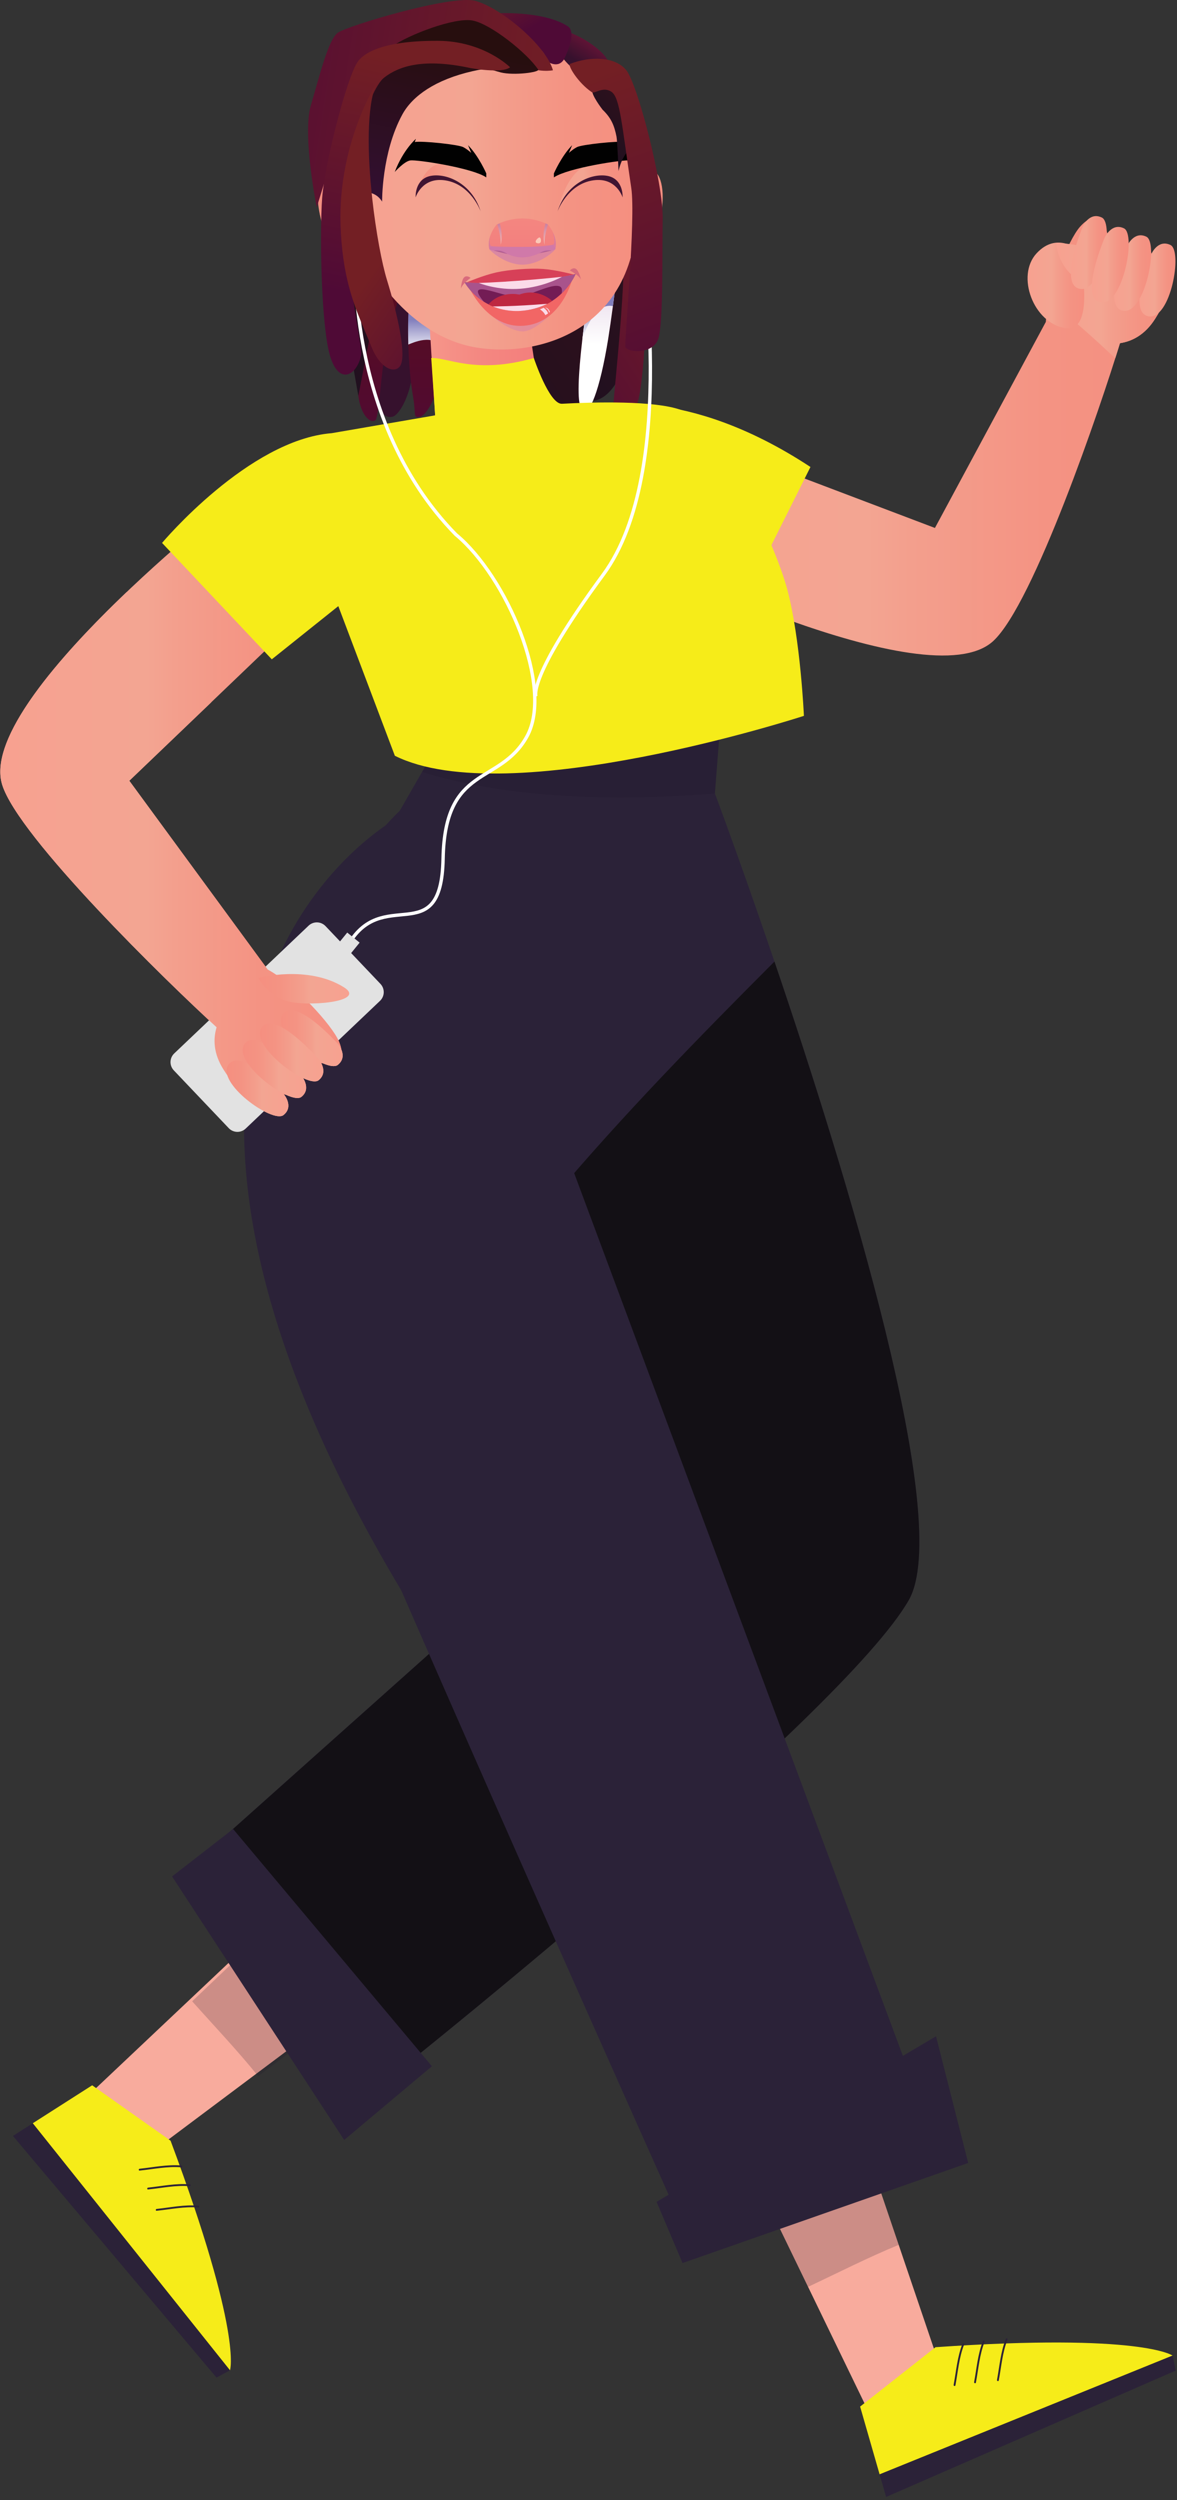 <svg width="350" height="743" viewBox="0 0 350 743" fill="none" xmlns="http://www.w3.org/2000/svg">
<rect x="0" y="0" width="350" height="743" fill="#333333" stroke="none"/>
<path d="M129.557 79.664C129.574 81.924 128.066 116.078 131.339 121.726C131.339 121.726 171.595 126.413 172.829 121.312C173.194 119.805 179.409 78.098 179.409 78.098L129.557 79.672V79.664Z" fill="url(#paint0_linear_1_2)"/>
<path d="M180.834 63.15C180.627 73.941 175.829 107.954 176.55 119.092C176.55 119.092 183.113 118.86 186.303 105.916C189.493 92.972 191.068 75.067 187.77 68.765C184.464 62.471 179.417 59.953 179.417 59.953L180.842 63.142L180.834 63.15Z" fill="url(#paint1_linear_1_2)"/>
<path d="M188.872 55.821C194.499 67.838 191.88 115.159 189.361 120.244C186.842 125.328 182.69 124.351 182.251 123.2C181.903 122.297 185.516 92.02 185.541 75.573C185.541 71.175 185.301 67.771 184.646 66.173L188.864 55.821H188.872Z" fill="url(#paint2_linear_1_2)"/>
<path d="M177.263 72.31C173.666 94.62 170.542 117.701 172.821 121.312C175.1 124.914 178.415 115.689 180.842 100.724C182.259 91.954 184.795 71.183 184.795 71.183L177.263 72.31V72.31Z" fill="url(#paint3_linear_1_2)"/>
<path d="M115.918 72.508C112.322 85.61 110.018 106.057 112.065 117.643C112.951 122.678 114.476 124.401 116.755 123.838C119.034 123.275 123.682 115.184 122.87 103.829C122.058 92.467 126.906 69.891 126.906 69.891L115.918 72.508Z" fill="url(#paint4_linear_1_2)"/>
<path d="M131.074 103.829C131.886 115.192 127.237 123.275 124.958 123.838C122.68 124.401 123.749 123.117 122.862 118.082C122.108 113.825 121.594 108.31 121.42 102.388C121.122 92.194 121.843 80.79 124.121 72.5L135.109 69.883C135.109 69.883 130.262 92.459 131.074 103.821V103.829Z" fill="url(#paint5_linear_1_2)"/>
<path style="mix-blend-mode:multiply" d="M131.074 103.829C129.508 98.604 122.182 102.123 121.42 102.397C121.122 92.202 121.843 80.798 124.121 72.508L135.109 69.891C135.109 69.891 130.262 92.467 131.074 103.829V103.829Z" fill="url(#paint6_linear_1_2)"/>
<path d="M118.578 55.738C108.244 76.401 105.833 111.821 106.562 117.651C107.292 123.482 110.175 125.958 111.609 124.914C113.034 123.871 113.283 103.995 116.879 94.189C119.332 87.49 121.229 72.467 122.191 63.622C122.63 59.523 122.87 56.748 122.87 56.748L118.586 55.738H118.578Z" fill="url(#paint7_linear_1_2)"/>
<path d="M115.918 68.881C112.321 88.061 106.562 117.643 106.562 117.643C106.562 117.643 98.864 76.732 101.59 67.548C104.308 58.363 113.457 48.566 113.457 48.566L115.918 68.873V68.881Z" fill="url(#paint8_linear_1_2)"/>
<path style="mix-blend-mode:multiply" d="M184.795 71.175C184.795 71.175 183.511 81.726 182.259 90.968C181.754 94.686 181.257 98.198 180.851 100.715C178.431 115.68 175.116 124.906 172.829 121.304C171.57 119.308 171.959 111.366 173.169 100.889C174.147 92.417 175.655 82.281 177.271 72.301L184.795 71.175V71.175Z" fill="url(#paint9_linear_1_2)"/>
<path style="mix-blend-mode:multiply" d="M184.795 71.175C184.795 71.175 183.511 81.726 182.259 90.968C176.219 89.734 173.169 100.889 173.169 100.889C174.147 92.417 175.655 82.281 177.271 72.301L184.795 71.175Z" fill="url(#paint10_linear_1_2)"/>
<path d="M196.694 62.943C196.553 63.821 196.396 64.616 196.23 65.32V65.353C195.012 70.405 193.173 71.597 192.435 73.875C191.797 75.846 189.286 79.796 186.8 75.689L186.792 75.68C186.792 75.68 187.969 58.951 188.922 55.912C188.922 55.912 190.297 51.349 192.758 50.661C195.932 49.775 197.929 55.175 196.694 62.951V62.943Z" fill="url(#paint11_linear_1_2)"/>
<path style="mix-blend-mode:multiply" opacity="0.6" d="M187.654 65.295C187.654 65.295 192.617 55.962 194.987 55.349C197.357 54.736 196.172 62.653 195.7 65.295C195.219 67.937 194.507 69.494 194.507 69.494C194.507 69.494 195.103 66.38 195.219 63.862C195.385 60.243 194.498 57.13 193.504 57.428C192.509 57.726 191.167 62.272 191.084 62.794C191.001 63.316 191.747 64.235 191.697 67.051C191.656 69.867 190.62 72.914 190.057 72.881C189.493 72.848 189.734 70.571 189.734 67.937C189.734 65.303 188.151 65.817 187.446 67.523L187.654 65.295V65.295Z" fill="url(#paint12_linear_1_2)"/>
<path style="mix-blend-mode:multiply" opacity="0.6" d="M187.446 67.523C187.446 67.523 188.723 65.022 189.485 66.156C190.247 67.291 189.7 70.438 190.289 70.819C190.877 71.2 191.664 68.649 191.507 66.322C191.358 63.995 190.637 61.908 189.626 62.297L187.645 65.295L187.438 67.523H187.446Z" fill="url(#paint13_linear_1_2)"/>
<path style="mix-blend-mode:multiply" d="M196.214 65.353C195.004 70.405 193.172 71.597 192.435 73.875C191.797 75.846 189.286 79.796 186.8 75.689C186.949 75.846 188.383 77.362 189.841 76.674C191.383 75.945 191.871 74.09 192.518 72.649C193.164 71.208 194.83 70.223 196.214 65.361V65.353Z" fill="url(#paint14_linear_1_2)"/>
<path d="M155.751 86.736L160.872 120.393L186.975 121.105L165.62 153.569L108.104 129.436L129.392 123.44L126.608 77.759L155.751 86.736Z" fill="url(#paint15_linear_1_2)"/>
<path d="M144.108 5.494C144.108 5.494 182.201 6.868 188.598 51.357C194.996 95.846 162.463 106.852 141.374 103.233C120.285 99.614 106.33 76.798 103.496 63.548C100.662 50.297 109.545 5.941 144.1 5.494H144.108Z" fill="url(#paint16_linear_1_2)"/>
<path d="M95.077 63.639C95.309 64.765 95.574 65.784 95.856 66.695L95.873 66.736C97.886 73.221 100.936 74.753 102.17 77.676C103.231 80.202 107.416 85.287 111.551 80.003C111.559 80.003 111.567 79.987 111.567 79.987C111.567 79.987 109.603 58.496 108.021 54.595C108.021 54.595 105.734 48.74 101.632 47.854C96.353 46.711 93.022 53.651 95.085 63.639H95.077Z" fill="url(#paint17_linear_1_2)"/>
<path style="mix-blend-mode:multiply" opacity="0.6" d="M110.134 66.67C110.134 66.67 101.872 54.678 97.919 53.9C93.967 53.113 95.947 63.282 96.743 66.67C97.538 70.057 98.723 72.061 98.723 72.061C98.723 72.061 97.729 68.061 97.53 64.823C97.248 60.169 98.731 56.177 100.389 56.558C102.046 56.939 104.275 62.786 104.424 63.448C104.565 64.111 103.33 65.303 103.397 68.914C103.471 72.525 105.195 76.45 106.131 76.401C107.068 76.351 106.67 73.427 106.67 70.057C106.67 66.686 109.305 67.341 110.473 69.527L110.134 66.67V66.67Z" fill="url(#paint18_linear_1_2)"/>
<path style="mix-blend-mode:multiply" opacity="0.6" d="M110.473 69.527C110.473 69.527 108.352 66.314 107.076 67.771C105.8 69.229 106.72 73.278 105.742 73.759C104.764 74.248 103.455 70.976 103.712 67.987C103.968 64.997 105.153 62.314 106.844 62.819L110.134 66.67L110.473 69.527V69.527Z" fill="url(#paint19_linear_1_2)"/>
<path style="mix-blend-mode:multiply" d="M95.873 66.744C97.886 73.229 100.936 74.761 102.17 77.684C103.231 80.21 107.416 85.295 111.551 80.011C111.302 80.219 108.907 82.156 106.488 81.279C103.927 80.343 103.115 77.958 102.03 76.103C100.952 74.248 98.176 72.98 95.881 66.744H95.873Z" fill="url(#paint20_linear_1_2)"/>
<path d="M165.96 62.347C165.96 62.347 168.437 50.305 175.63 48.748C182.823 47.191 184.911 57.949 184.911 57.949C184.911 57.949 182.815 52.359 175.953 53.204C169.092 54.049 165.96 62.339 165.96 62.339V62.347Z" fill="url(#paint21_linear_1_2)"/>
<path d="M165.794 62.836C165.794 62.836 168.719 54.703 176.426 53.593C183.303 52.599 185.143 58.662 185.143 58.662C185.143 58.662 185.499 53.221 180.668 52.276C176.069 51.382 168.462 54.363 165.794 62.827V62.836Z" fill="#401432"/>
<path d="M142.766 62.347C142.766 62.347 140.288 50.305 133.096 48.748C125.903 47.191 123.815 57.949 123.815 57.949C123.815 57.949 125.911 52.359 132.772 53.204C139.634 54.049 142.766 62.339 142.766 62.339V62.347Z" fill="url(#paint22_linear_1_2)"/>
<path d="M142.94 62.836C142.94 62.836 140.015 54.703 132.308 53.593C125.431 52.599 123.591 58.661 123.591 58.661C123.591 58.661 123.235 53.221 128.066 52.276C132.665 51.382 140.272 54.363 142.94 62.827V62.836Z" fill="#401432"/>
<path d="M165.148 73.966C165.148 73.966 164.965 74.513 162.885 74.587C160.797 74.67 158.858 76.484 155.32 76.484C151.782 76.484 150.017 74.67 147.928 74.587C145.84 74.513 145.492 73.966 145.492 73.966C145.186 72.608 145.376 71.283 145.766 70.148C145.766 70.148 145.774 70.115 145.774 70.107C146.462 68.119 147.696 66.72 147.696 66.72C152.66 64.326 157.98 64.326 162.943 66.72C162.943 66.72 163.739 67.614 164.402 68.997V69.014C165.048 70.347 165.57 72.119 165.139 73.974L165.148 73.966Z" fill="url(#paint23_linear_1_2)"/>
<path d="M160.416 75.258C160.416 75.258 162.015 73.883 164.004 74.479L160.416 75.258Z" fill="#812852"/>
<path d="M146.859 74.488C146.859 74.488 148.881 73.883 150.903 75.498L146.859 74.488Z" fill="#812852"/>
<g style="mix-blend-mode:multiply" opacity="0.6">
<path d="M165.148 73.966C165.148 73.966 164.965 74.513 162.885 74.587C160.797 74.67 158.858 76.484 155.32 76.484C151.782 76.484 150.016 74.67 147.928 74.587C145.84 74.513 145.492 73.966 145.492 73.966C145.185 72.608 145.376 71.283 145.766 70.148C145.691 70.479 145.252 72.632 146.08 73.154C146.984 73.717 152.105 73.386 155.32 73.386C158.535 73.386 164.004 73.394 164.626 72.541C165.214 71.722 164.476 69.237 164.41 69.013C165.056 70.347 165.579 72.119 165.148 73.974V73.966Z" fill="#C978B1"/>
</g>
<path style="mix-blend-mode:multiply" opacity="0.6" d="M162.943 66.72C162.943 66.72 161.8 70.264 161.933 72.749C161.933 72.749 161.079 70.322 162.214 66.388L162.943 66.72Z" fill="url(#paint24_linear_1_2)"/>
<path style="mix-blend-mode:multiply" opacity="0.6" d="M147.879 66.72C147.879 66.72 149.022 70.264 148.889 72.749C148.889 72.749 149.743 70.322 148.608 66.388L147.879 66.72Z" fill="url(#paint25_linear_1_2)"/>
<g style="mix-blend-mode:multiply" opacity="0.6">
<path d="M146.08 73.146C146.08 73.146 145.592 73.684 145.492 73.966C145.393 74.239 150.066 78.653 155.32 78.653C160.574 78.653 165.048 74.504 165.148 73.966C165.247 73.428 164.385 72.749 164.385 72.749C164.385 72.749 160.284 73.386 155.32 73.386C150.356 73.386 146.08 73.154 146.08 73.154V73.146Z" fill="#C978B1"/>
</g>
<path d="M159.513 72.177C158.767 71.755 160.085 70.521 160.433 70.57C160.789 70.62 160.98 71.415 160.789 71.929C160.598 72.442 159.828 72.351 159.513 72.177V72.177Z" fill="#FBC9B8"/>
<g style="mix-blend-mode:multiply">
<path d="M164.709 51.548C164.709 51.548 166.896 46.471 170.136 43.142L169.175 45.452C169.175 45.452 170.12 44.508 171.553 43.73C172.987 42.951 183.809 41.817 185.98 42.206L185.632 41.254C185.632 41.254 189.411 44.467 191.93 51.109C191.93 51.109 189.145 47.978 187.322 47.68C185.499 47.374 168.86 49.875 164.709 52.724V51.539V51.548Z" fill="#010101"/>
<path d="M144.605 51.548C144.605 51.548 142.418 46.471 139.178 43.142L140.139 45.452C140.139 45.452 139.194 44.508 137.761 43.73C136.327 42.951 125.505 41.817 123.334 42.206L123.682 41.254C123.682 41.254 119.903 44.467 117.384 51.109C117.384 51.109 120.169 47.978 121.992 47.68C123.815 47.374 140.454 49.875 144.605 52.724V51.539V51.548Z" fill="#010101"/>
</g>
<path d="M106.073 74.38C106.824 74.38 107.432 73.301 107.432 71.97C107.432 70.639 106.824 69.56 106.073 69.56C105.323 69.56 104.714 70.639 104.714 71.97C104.714 73.301 105.323 74.38 106.073 74.38Z" fill="white"/>
<g style="mix-blend-mode:multiply" opacity="0.4">
<path d="M146.263 93.875C146.263 93.875 151.318 98.421 155.328 98.496C159.339 98.57 164.999 92.152 164.999 92.152C164.999 92.152 156.447 100.972 146.263 93.875V93.875Z" fill="#CC78B1"/>
</g>
<path d="M139.186 84.806C139.186 84.806 144.606 97.643 155.726 96.815C167.236 95.954 170.294 82.521 170.294 82.521L155.395 89.618L139.186 84.806V84.806Z" fill="#F26665"/>
<path d="M154.724 83.398C168.371 82.372 170.824 81.626 171.23 81.328C170.957 81.949 169.689 84.624 167.029 87.183C164.51 89.602 160.748 91.92 155.403 92.318C150.39 92.691 146.603 91.374 143.86 89.651C140.015 87.241 138.233 84.069 138.051 83.722C138.2 83.879 139.708 84.525 154.74 83.398H154.724Z" fill="#731C55"/>
<g style="mix-blend-mode:multiply" opacity="0.6">
<path d="M154.724 83.398C168.371 82.372 170.824 81.626 171.23 81.328C170.957 81.949 169.689 84.624 167.029 87.183C167.211 86.198 167.104 85.477 166.573 85.179C164.85 84.21 160.317 86.421 155.212 88.144C151.434 89.419 137.222 81.643 143.852 89.651C140.007 87.241 138.225 84.069 138.043 83.722C138.192 83.879 139.7 84.525 154.732 83.398H154.724Z" fill="#CC78B1"/>
</g>
<path d="M161.469 79.929C157.557 79.655 151.359 80.119 147.539 80.972C143.719 81.825 138.764 83.92 138.764 83.92C138.764 83.92 146.42 84.55 154.74 83.63C163.101 83.291 170.576 81.585 170.576 81.585C170.576 81.585 165.372 80.202 161.469 79.929V79.929Z" fill="#D74058"/>
<path d="M142.393 84.094C142.393 84.094 147.73 86.339 154.773 85.809C161.817 85.279 167.104 82.264 167.104 82.264C167.104 82.264 161.659 82.877 154.458 83.415C147.266 83.954 142.385 84.094 142.385 84.094H142.393Z" fill="#FBDBE9"/>
<path d="M169.449 80.384C169.449 80.384 172.175 81.734 172.788 83.142C172.788 83.142 172.208 80.525 171.28 79.92C170.352 79.316 169.449 80.384 169.449 80.384Z" fill="#D86B7C"/>
<path d="M139.932 82.595C139.932 82.595 137.438 84.334 137.04 85.817C137.04 85.817 137.222 83.15 138.043 82.405C138.871 81.668 139.924 82.587 139.924 82.587L139.932 82.595Z" fill="#D86B7C"/>
<path d="M145.252 90.446C149.039 86.239 154.417 87.556 154.417 87.556C160.068 85.419 164.195 89.419 164.195 89.419C164.195 89.419 160.789 92.078 154.342 92.301C148.393 92.5 145.244 90.446 145.244 90.446H145.252Z" fill="#BE2741"/>
<g style="mix-blend-mode:soft-light">
<path d="M160.557 91.937C160.557 91.937 161.593 92.5 162.173 93.659L162.944 93.188C162.944 93.188 162.993 92.508 161.668 91.465L160.557 91.945V91.937Z" fill="#FBDBE9"/>
</g>
<g style="mix-blend-mode:soft-light">
<path d="M162.107 91.423C162.107 91.423 163.101 91.846 163.292 92.947L163.507 92.674C163.507 92.674 163.159 91.514 162.214 91.415H162.115L162.107 91.423Z" fill="#FBDBE9"/>
</g>
<path d="M146.52 91.067C146.52 91.067 152.925 91.1 162.728 90.281C162.728 90.281 155.212 94.546 146.52 91.067Z" fill="#FBDBE9"/>
<path d="M165.454 8.723C171.644 9.295 179.914 15.324 180.743 18.148C181.58 20.972 171.876 21.783 171.876 21.783C171.876 21.783 169.067 19.39 167.692 17.659C166.316 15.928 165.446 8.731 165.446 8.731L165.454 8.723Z" fill="url(#paint26_linear_1_2)"/>
<path d="M167.7 17.659C167.7 17.659 171.81 9.734 168.86 7.821C161.51 3.059 147.257 3.961 147.257 3.961L136.476 8.525L140.761 12.152C140.761 12.152 152.196 12.541 157.392 13.427C162.587 14.322 162.38 17.99 162.38 17.99C162.38 17.99 165.753 20.74 167.7 17.651V17.659Z" fill="url(#paint27_linear_1_2)"/>
<path d="M141.307 0.243C149.088 2.346 162.413 13.626 164.427 20.889C164.427 20.889 160.018 21.808 154.856 19.224C154.856 19.224 145.078 12.359 141.97 10.686C138.855 9.013 122.041 11.97 114.368 15.332C106.687 18.686 94.191 61.651 94.191 61.651C94.191 61.651 89.815 40.16 92.45 31.249C95.094 22.338 97.629 11.779 100.455 9.725C103.281 7.672 134.338 -1.637 141.316 0.251L141.307 0.243Z" fill="url(#paint28_linear_1_2)"/>
<path d="M160.027 20.674C156.853 15.862 146.014 7.158 140.562 6.106C135.109 5.054 121.279 10.471 116.755 13.709C112.23 16.947 103.19 30.371 104.557 57.875C104.557 57.875 110.639 55.125 113.631 59.92C113.631 59.92 113.424 45.427 119.647 34.015C122.646 28.508 129.516 23.647 140.57 21.146C145.724 19.978 145.095 20.558 148.931 21.527C152.768 22.496 160.574 21.485 160.027 20.657V20.674Z" fill="url(#paint29_linear_1_2)"/>
<path d="M106.38 18.33C103.173 22.968 96.552 48.508 95.798 58.91C95.036 69.303 95.475 97.328 98.234 106.074C101.002 114.819 106.314 111.25 107.383 105.494C107.789 103.308 104.275 89.386 103.057 70.181C101.839 50.976 109.612 26.694 114.178 23.108C118.735 19.523 126.168 17.262 139.882 20.226C139.882 20.226 149.262 21.957 151.674 19.994C151.674 19.994 143.893 12.177 130.179 12.127C113.059 12.061 107.913 16.127 106.388 18.338L106.38 18.33Z" fill="url(#paint30_linear_1_2)"/>
<path d="M179.135 32.549C181.82 35.117 182.682 37.378 183.328 40.599C183.569 41.783 183.933 50.868 183.933 50.868C183.933 50.868 185.044 44.5 189.841 42.545C189.841 42.545 186.792 28.458 185.682 26.123C184.563 23.788 176.964 24.574 176.152 26.727C175.655 28.044 179.144 32.549 179.144 32.549H179.135Z" fill="url(#paint31_linear_1_2)"/>
<path d="M236.138 343.201C230.967 304.642 223.277 267.573 212.115 235.283C212.115 235.283 179.127 248.816 121.196 238.861C121.196 238.861 88.73 264.948 80.277 324.973C138.548 323.996 177.834 343.483 236.138 343.201Z" fill="#2B2238"/>
<path d="M220.46 439.409L19.827 628.809L48.308 637.182L241.557 492.552C235.11 474.581 228.241 456.8 220.46 439.409Z" fill="#F8AB9D"/>
<path opacity="0.2" d="M220.46 439.409L57.15 594.772C63.646 602.06 70.574 609.339 76.789 617.041L241.557 492.543C235.11 474.572 228.241 456.792 220.46 439.4V439.409Z" fill="#201829"/>
<path d="M50.719 636.196L27.41 619.733L9.734 631.02L68.386 704.445C68.386 704.445 72.231 693.762 50.719 636.188V636.196Z" fill="#F6EC19"/>
<path d="M68.386 704.445L9.734 631.02L3.843 634.78L64.376 706.598L68.386 704.445Z" fill="#2B2238"/>
<path d="M53.926 643.567C49.758 643.211 45.648 644.105 41.521 644.536C41.173 644.569 41.173 645.124 41.521 645.082C45.648 644.66 49.758 643.757 53.926 644.114C54.274 644.147 54.274 643.592 53.926 643.567Z" fill="#2B2238"/>
<path d="M56.445 649.174C52.277 648.817 48.167 649.712 44.041 650.143C43.693 650.176 43.693 650.731 44.041 650.689C48.167 650.267 52.277 649.364 56.445 649.72C56.793 649.753 56.793 649.198 56.445 649.174Z" fill="#2B2238"/>
<path d="M58.989 655.509C54.821 655.153 50.711 656.047 46.585 656.478C46.236 656.511 46.236 657.066 46.585 657.025C50.711 656.602 54.821 655.7 58.989 656.056C59.337 656.089 59.337 655.534 58.989 655.509Z" fill="#2B2238"/>
<path d="M212.588 235.822L150.895 316.145L191.565 434.398L129.143 490.117L128.977 490.158V490.274L62.337 549.753L104.855 628.577C104.855 628.577 111.02 622.706 121.354 612.991V613.091C121.354 613.091 250.739 509.628 270.22 475.55C289.702 441.479 212.588 235.813 212.588 235.813V235.822Z" fill="#2B2238"/>
<path d="M164.559 355.864L191.573 434.406L129.151 490.125L128.985 490.167V490.283L62.346 549.761L104.863 628.585C104.863 628.585 111.029 622.714 121.362 612.999V613.099C121.362 613.099 250.747 509.637 270.228 475.558C283.537 452.278 251.766 348.932 230.296 285.768C207.657 308.451 185.242 331.35 164.559 355.855V355.864Z" fill="#131015"/>
<path d="M148.426 490.084L262.315 725.075L278.449 700.163L205.395 484.991C186.32 486.059 167.31 487.574 148.417 490.084H148.426Z" fill="#F8AB9D"/>
<path opacity="0.2" d="M148.426 490.084L240.298 679.633C249.139 675.484 258.089 670.913 267.245 667.153L205.403 484.991C186.328 486.059 167.319 487.574 148.426 490.084V490.084Z" fill="#201829"/>
<path d="M278.192 697.571L255.769 715.219L261.569 735.369L348.693 700.064C348.693 700.064 339.537 693.339 278.192 697.571Z" fill="#F6EC19"/>
<path d="M348.693 700.056L261.569 735.36L263.5 742.077L349.613 704.52L348.693 700.056Z" fill="#2B2238"/>
<path d="M286.18 696.602C284.655 700.495 284.349 704.685 283.578 708.76C283.512 709.108 284.042 709.248 284.109 708.909C284.871 704.834 285.178 700.644 286.711 696.751C286.843 696.42 286.313 696.279 286.18 696.602Z" fill="#2B2238"/>
<path d="M292.271 695.782C290.746 699.675 290.439 703.865 289.669 707.94C289.603 708.288 290.133 708.429 290.199 708.089C290.97 704.014 291.268 699.824 292.801 695.932C292.934 695.6 292.403 695.459 292.271 695.782Z" fill="#2B2238"/>
<path d="M299.074 695.145C297.541 699.037 297.234 703.228 296.472 707.302C296.406 707.65 296.936 707.791 297.002 707.451C297.765 703.377 298.071 699.186 299.604 695.294C299.737 694.963 299.206 694.822 299.074 695.145Z" fill="#2B2238"/>
<path d="M51.167 557.662L102.344 635.989L128.439 614.076L69.323 543.575L51.167 557.662Z" fill="#2B2238"/>
<path d="M278.018 156.906L310.998 95.664C311.47 86.521 317.669 71.274 321.199 67.349C327.198 60.674 329.311 69.469 329.311 69.469C335.518 65.179 335.592 72.525 335.592 72.525C340.68 66.777 342.42 75.398 342.42 75.398C350.458 70.173 351.676 81.734 343.539 94.678C340.514 99.49 336.67 101.436 333.04 101.991C327.339 120.74 307.352 179.515 295.328 190.538C275.913 208.327 189.021 164.914 189.021 164.914L204.434 129.014L278.018 156.906V156.906Z" fill="url(#paint32_linear_1_2)"/>
<path d="M316.591 80.028C317.71 79.49 318.845 78.893 319.981 78.305C329.51 80.061 339.106 81.61 347.873 85.635C346.961 88.417 345.536 91.506 343.539 94.686C340.514 99.498 336.67 101.444 333.04 101.999C332.659 103.266 332.17 104.815 331.631 106.488C325.358 100.542 318.787 94.786 312.009 89.171C312.655 86.372 313.575 83.432 314.586 80.608C315.224 80.541 315.895 80.368 316.591 80.028V80.028Z" fill="url(#paint33_linear_1_2)"/>
<path d="M320.793 74.479C320.793 74.479 314.412 68.599 308.23 75.299C302.049 81.999 307.319 96.119 316.857 97.527C326.386 98.935 320.793 74.479 320.793 74.479Z" fill="url(#paint34_linear_1_2)"/>
<path d="M314.056 72.251C314.056 72.251 329.676 71.986 337.44 82.628C342.528 89.593 323.892 85.933 319.16 82.098C314.42 78.272 314.056 72.251 314.056 72.251Z" fill="url(#paint35_linear_1_2)"/>
<path d="M342.42 75.398C342.42 75.398 344.376 71.017 348.064 72.815C351.759 74.612 348.088 95.158 341.542 94.007C334.996 92.848 342.42 75.398 342.42 75.398Z" fill="url(#paint36_linear_1_2)"/>
<path d="M322.019 67.241C322.019 67.241 323.975 62.86 327.662 64.657C331.358 66.454 327.687 87.001 321.141 85.85C314.594 84.69 322.019 67.241 322.019 67.241Z" fill="url(#paint37_linear_1_2)"/>
<path d="M335.161 73.104C335.161 73.104 337.2 68.541 340.896 70.347C344.591 72.152 340.556 93.444 333.976 92.351C327.397 91.258 335.161 73.104 335.161 73.104V73.104Z" fill="url(#paint38_linear_1_2)"/>
<path d="M328.499 70.62C328.499 70.62 330.538 66.057 334.233 67.862C337.929 69.659 333.894 90.96 327.314 89.867C320.735 88.773 328.499 70.62 328.499 70.62V70.62Z" fill="url(#paint39_linear_1_2)"/>
<path d="M215.314 200.484L208.569 287.913L100.165 273.561L131.745 218.538L215.314 200.484Z" fill="#2B2238"/>
<path d="M205.743 667.691L277.695 635.708L165.496 334.572C137.172 350.464 108.899 366.448 80.559 382.282C114.931 465.272 205.743 667.7 205.743 667.7V667.691Z" fill="#2B2238"/>
<path d="M278.341 605.165L195.244 654.374L202.967 672.561L287.912 642.813L278.341 605.165Z" fill="#2B2238"/>
<path opacity="0.2" d="M125.488 229.445L131.745 218.538L215.314 200.484L212.588 235.822C188.366 237.801 153.936 238.232 125.488 229.436V229.445Z" fill="#201829"/>
<path d="M177.735 120.831C177.735 120.831 203.556 114.14 241.002 138.786L227.305 166.165L177.735 120.831V120.831Z" fill="#F6EC19"/>
<path d="M118.627 242.836C118.627 242.836 10.87 299.424 125.016 481.951L170.368 331.971L118.619 242.836H118.627Z" fill="#2B2238"/>
<path d="M38.456 232.037L79.598 288.128C87.653 292.484 98.765 304.634 100.787 309.503C104.234 317.785 95.384 315.913 95.384 315.913C96.594 323.358 89.923 320.269 89.923 320.269C92.923 327.333 84.396 325.197 84.396 325.197C85.664 334.696 74.692 330.828 66.497 317.917C63.456 313.122 63.348 308.816 64.409 305.304C49.924 292.087 5.426 248.782 0.636 233.188C-7.087 208.02 69.489 148.285 69.489 148.285L95.293 177.627L38.456 232.029V232.037Z" fill="url(#paint40_linear_1_2)"/>
<path d="M76.838 290.638C76.838 290.638 91.456 286.671 102.27 293.412C109.355 297.834 90.602 299.35 84.885 297.387C79.167 295.424 76.838 290.638 76.838 290.638V290.638Z" fill="#FABCAD"/>
<path d="M84.396 325.189C84.396 325.189 87.511 328.832 84.296 331.392C81.081 333.951 64.094 321.801 67.955 316.393C71.817 310.986 84.387 325.189 84.387 325.189H84.396Z" fill="#FABCAD"/>
<path d="M100.538 310.29C100.538 310.29 103.653 313.934 100.438 316.493C97.223 319.052 80.236 306.903 84.097 301.495C87.959 296.087 100.529 310.29 100.529 310.29H100.538Z" fill="#FABCAD"/>
<path d="M89.591 319.632C89.591 319.632 92.832 323.433 89.616 325.992C86.401 328.551 68.9 315.756 72.712 310.282C76.524 304.816 89.591 319.632 89.591 319.632V319.632Z" fill="#FABCAD"/>
<path d="M94.704 314.687C94.704 314.687 97.944 318.489 94.729 321.048C91.514 323.607 74.013 310.812 77.825 305.346C81.636 299.88 94.704 314.696 94.704 314.696V314.687Z" fill="#FABCAD"/>
<path d="M158.742 106.397C158.742 106.397 163.333 120.194 167.103 119.995C176.666 119.49 194.656 118.993 202.462 121.825C213.342 125.776 230.155 160.368 234.108 175.192C238.06 190.016 239.055 212.749 239.055 212.749C239.055 212.749 151.044 241.412 117.417 224.608L100.604 180.136L80.824 195.946L48.192 161.353C48.192 161.353 73.905 130.711 98.624 128.74L129.4 123.44L128.24 106.397C133.153 106.181 141.423 111.332 158.742 106.397V106.397Z" fill="#F6EC19"/>
<path d="M190.337 69.835C190.337 69.835 202.141 139.915 179.402 170.766C156.662 201.617 159.371 207.022 159.371 207.022" stroke="white" stroke-miterlimit="10"/>
<path d="M105.685 73.327C105.685 73.327 102.195 124.836 135.55 158.856C150.611 171.284 164.788 204.315 156.662 218.923C148.537 233.531 132.296 227.045 131.76 255.18C131.215 283.323 113.356 262.211 103.067 281.697" stroke="white" stroke-miterlimit="10"/>
<path d="M103.255 277.153L98.019 283.595L101.703 286.587L106.938 280.144L103.255 277.153Z" fill="#E2E2E2"/>
<path d="M73.055 335.41C71.634 336.759 69.382 336.705 68.023 335.284L51.683 318.103C50.334 316.683 50.387 314.431 51.809 313.073L91.763 275.101C93.185 273.752 95.437 273.806 96.796 275.226L113.135 292.407C114.485 293.828 114.431 296.08 113.01 297.438L73.055 335.41Z" fill="#E2E2E2"/>
<path d="M79.598 288.128L38.456 232.037L62.801 208.741C53.62 198.372 45.309 187.407 37.668 175.954C17.665 195.018 -3.615 219.333 0.636 233.188C5.426 248.782 49.924 292.087 64.409 305.296C63.348 308.816 63.448 313.114 66.497 317.917C74.692 330.828 85.664 334.696 84.396 325.197C84.396 325.197 92.931 327.333 89.923 320.269C89.923 320.269 96.594 323.358 95.384 315.913C95.384 315.913 104.242 317.793 100.786 309.503C98.756 304.634 87.644 292.484 79.598 288.128V288.128Z" fill="url(#paint41_linear_1_2)"/>
<path d="M76.839 290.638C76.839 290.638 91.456 286.671 102.27 293.412C109.355 297.834 90.602 299.35 84.885 297.387C79.167 295.424 76.839 290.638 76.839 290.638V290.638Z" fill="url(#paint42_linear_1_2)"/>
<path d="M84.396 325.189C84.396 325.189 87.512 328.832 84.296 331.392C81.081 333.951 64.094 321.801 67.956 316.393C71.817 310.986 84.388 325.189 84.388 325.189H84.396Z" fill="url(#paint43_linear_1_2)"/>
<path d="M100.538 310.29C100.538 310.29 103.654 313.934 100.438 316.493C97.223 319.052 80.236 306.903 84.097 301.495C87.959 296.087 100.53 310.29 100.53 310.29H100.538Z" fill="url(#paint44_linear_1_2)"/>
<path d="M89.591 319.632C89.591 319.632 92.831 323.433 89.616 325.992C86.401 328.551 68.9 315.756 72.712 310.282C76.524 304.816 89.591 319.632 89.591 319.632V319.632Z" fill="url(#paint45_linear_1_2)"/>
<path d="M94.704 314.687C94.704 314.687 97.944 318.489 94.729 321.048C91.514 323.607 74.013 310.812 77.825 305.346C81.636 299.88 94.704 314.696 94.704 314.696V314.687Z" fill="url(#paint46_linear_1_2)"/>
<path d="M118.893 108.898C117.202 111.076 113.042 109.502 110.49 103.142C109.786 101.386 109.048 99.68 108.319 97.941C105.021 90.132 101.731 81.751 101.267 66.728C100.53 42.761 111.774 24.963 111.948 24.69C108.957 31.804 109.255 45.999 110.689 58.976C111.791 69.022 113.581 78.338 115.039 83.1C118.395 94.007 121.047 106.123 118.893 108.898Z" fill="url(#paint47_linear_1_2)"/>
<ellipse cx="190.337" cy="68.962" rx="1.745" ry="2.619" fill="white"/>
<path d="M169.535 18.969C168.665 19.3 171.872 24.625 175.999 27.408C176.828 27.962 179.338 25.552 181.849 27.3C184.36 29.039 184.91 37.042 187.719 55.866C189.083 65.006 185.65 101.221 185.973 103.01C186.288 104.799 194.453 105.561 195.853 100.369C197.262 95.168 196.873 75.516 197.063 65.006C197.254 54.497 189.597 24.898 186.2 20.815C182.802 16.741 175.543 16.683 169.535 18.969Z" fill="url(#paint48_linear_1_2)"/>
<defs>
<linearGradient id="paint0_linear_1_2" x1="190.662" y1="74.935" x2="103.179" y2="132.1" gradientUnits="userSpaceOnUse">
<stop stop-color="#31111B"/>
<stop offset="1" stop-color="#1A0F21"/>
</linearGradient>
<linearGradient id="paint1_linear_1_2" x1="199.992" y1="75.531" x2="149.471" y2="108.544" gradientUnits="userSpaceOnUse">
<stop stop-color="#31111B"/>
<stop offset="1" stop-color="#1A0F21"/>
</linearGradient>
<linearGradient id="paint2_linear_1_2" x1="210.21" y1="74.976" x2="152.324" y2="112.805" gradientUnits="userSpaceOnUse">
<stop stop-color="#731F24"/>
<stop offset="1" stop-color="#4F0A36"/>
</linearGradient>
<linearGradient id="paint3_linear_1_2" x1="199.454" y1="81.709" x2="148.361" y2="115.095" gradientUnits="userSpaceOnUse">
<stop stop-color="#731F24"/>
<stop offset="1" stop-color="#4F0A36"/>
</linearGradient>
<linearGradient id="paint4_linear_1_2" x1="82.134" y1="116.343" x2="99.548" y2="107.101" gradientUnits="userSpaceOnUse">
<stop stop-color="#84153C"/>
<stop offset="1" stop-color="#36112D"/>
</linearGradient>
<linearGradient id="paint5_linear_1_2" x1="128.24" y1="56.541" x2="128.24" y2="136.881" gradientUnits="userSpaceOnUse">
<stop stop-color="#5C0E13"/>
<stop offset="1" stop-color="#4F0A36"/>
</linearGradient>
<linearGradient id="paint6_linear_1_2" x1="128.24" y1="94.976" x2="128.24" y2="104.898" gradientUnits="userSpaceOnUse">
<stop stop-color="#817EBC"/>
<stop offset="1" stop-color="white"/>
</linearGradient>
<linearGradient id="paint7_linear_1_2" x1="114.658" y1="56.541" x2="114.658" y2="136.881" gradientUnits="userSpaceOnUse">
<stop stop-color="#5C0E13"/>
<stop offset="1" stop-color="#4F0A36"/>
</linearGradient>
<linearGradient id="paint8_linear_1_2" x1="134.587" y1="67.067" x2="75.153" y2="105.907" gradientUnits="userSpaceOnUse">
<stop stop-color="#31111B"/>
<stop offset="1" stop-color="#1A0F21"/>
</linearGradient>
<linearGradient id="paint9_linear_1_2" x1="180.138" y1="44.409" x2="178.094" y2="102.405" gradientUnits="userSpaceOnUse">
<stop stop-color="#B484BB"/>
<stop offset="1" stop-color="white"/>
</linearGradient>
<linearGradient id="paint10_linear_1_2" x1="178.978" y1="91.109" x2="178.978" y2="100.45" gradientUnits="userSpaceOnUse">
<stop stop-color="#817EBC"/>
<stop offset="1" stop-color="white"/>
</linearGradient>
<linearGradient id="paint11_linear_1_2" x1="196.023" y1="85.618" x2="196.023" y2="56.84" gradientUnits="userSpaceOnUse">
<stop stop-color="#F7A190"/>
<stop offset="0.43" stop-color="#F3A592"/>
<stop offset="0.51" stop-color="#F39F8D"/>
<stop offset="0.76" stop-color="#F49383"/>
<stop offset="1" stop-color="#F58F80"/>
</linearGradient>
<linearGradient id="paint12_linear_1_2" x1="196.029" y1="78.132" x2="196.029" y2="58.322" gradientUnits="userSpaceOnUse">
<stop stop-color="#F7A190"/>
<stop offset="0.43" stop-color="#F3A592"/>
<stop offset="0.51" stop-color="#F39F8D"/>
<stop offset="0.76" stop-color="#F49383"/>
<stop offset="1" stop-color="#F58F80"/>
</linearGradient>
<linearGradient id="paint13_linear_1_2" x1="193.591" y1="70.86" x2="193.591" y2="62.248" gradientUnits="userSpaceOnUse">
<stop stop-color="#F7A190"/>
<stop offset="0.43" stop-color="#F3A592"/>
<stop offset="0.51" stop-color="#F39F8D"/>
<stop offset="0.76" stop-color="#F49383"/>
<stop offset="1" stop-color="#F58F80"/>
</linearGradient>
<linearGradient id="paint14_linear_1_2" x1="186.8" y1="71.424" x2="196.214" y2="71.424" gradientUnits="userSpaceOnUse">
<stop stop-color="#F7A190"/>
<stop offset="0.43" stop-color="#F3A592"/>
<stop offset="0.51" stop-color="#F39F8D"/>
<stop offset="0.76" stop-color="#F49383"/>
<stop offset="1" stop-color="#F58F80"/>
</linearGradient>
<linearGradient id="paint15_linear_1_2" x1="108.104" y1="115.664" x2="186.975" y2="115.664" gradientUnits="userSpaceOnUse">
<stop stop-color="#F9AC97"/>
<stop offset="0.18" stop-color="#F79B8D"/>
<stop offset="0.45" stop-color="#F48781"/>
<stop offset="0.73" stop-color="#F37B7A"/>
<stop offset="1" stop-color="#F37778"/>
</linearGradient>
<linearGradient id="paint16_linear_1_2" x1="103.016" y1="54.678" x2="189.419" y2="54.678" gradientUnits="userSpaceOnUse">
<stop stop-color="#F7A190"/>
<stop offset="0.43" stop-color="#F3A592"/>
<stop offset="0.51" stop-color="#F39F8D"/>
<stop offset="0.76" stop-color="#F49383"/>
<stop offset="1" stop-color="#F58F80"/>
</linearGradient>
<linearGradient id="paint17_linear_1_2" x1="103.016" y1="92.773" x2="103.016" y2="55.813" gradientUnits="userSpaceOnUse">
<stop stop-color="#F7A190"/>
<stop offset="0.43" stop-color="#F3A592"/>
<stop offset="0.51" stop-color="#F39F8D"/>
<stop offset="0.76" stop-color="#F49383"/>
<stop offset="1" stop-color="#F58F80"/>
</linearGradient>
<linearGradient id="paint18_linear_1_2" x1="103.007" y1="83.158" x2="103.007" y2="57.717" gradientUnits="userSpaceOnUse">
<stop stop-color="#F7A190"/>
<stop offset="0.43" stop-color="#F3A592"/>
<stop offset="0.51" stop-color="#F39F8D"/>
<stop offset="0.76" stop-color="#F49383"/>
<stop offset="1" stop-color="#F58F80"/>
</linearGradient>
<linearGradient id="paint19_linear_1_2" x1="107.076" y1="73.809" x2="107.076" y2="62.761" gradientUnits="userSpaceOnUse">
<stop stop-color="#F7A190"/>
<stop offset="0.43" stop-color="#F3A592"/>
<stop offset="0.51" stop-color="#F39F8D"/>
<stop offset="0.76" stop-color="#F49383"/>
<stop offset="1" stop-color="#F58F80"/>
</linearGradient>
<linearGradient id="paint20_linear_1_2" x1="95.873" y1="74.537" x2="111.551" y2="74.537" gradientUnits="userSpaceOnUse">
<stop stop-color="#F7A190"/>
<stop offset="0.43" stop-color="#F3A592"/>
<stop offset="0.51" stop-color="#F39F8D"/>
<stop offset="0.76" stop-color="#F49383"/>
<stop offset="1" stop-color="#F58F80"/>
</linearGradient>
<linearGradient id="paint21_linear_1_2" x1="165.514" y1="55.888" x2="184.677" y2="54.581" gradientUnits="userSpaceOnUse">
<stop stop-color="#F7A190"/>
<stop offset="0.43" stop-color="#F3A592"/>
<stop offset="0.51" stop-color="#F39F8D"/>
<stop offset="0.76" stop-color="#F49383"/>
<stop offset="1" stop-color="#F58F80"/>
</linearGradient>
<linearGradient id="paint22_linear_1_2" x1="143.216" y1="55.905" x2="124.052" y2="54.598" gradientUnits="userSpaceOnUse">
<stop stop-color="#F7A190"/>
<stop offset="0.43" stop-color="#F3A592"/>
<stop offset="0.51" stop-color="#F39F8D"/>
<stop offset="0.76" stop-color="#F49383"/>
<stop offset="1" stop-color="#F58F80"/>
</linearGradient>
<linearGradient id="paint23_linear_1_2" x1="155.32" y1="76.484" x2="155.32" y2="64.922" gradientUnits="userSpaceOnUse">
<stop stop-color="#F37B7F"/>
<stop offset="0.4" stop-color="#F3817F"/>
<stop offset="1" stop-color="#F48680"/>
</linearGradient>
<linearGradient id="paint24_linear_1_2" x1="162.281" y1="72.749" x2="162.281" y2="66.38" gradientUnits="userSpaceOnUse">
<stop stop-color="#FBE3D4"/>
<stop offset="0.99" stop-color="#AE7CB7"/>
</linearGradient>
<linearGradient id="paint25_linear_1_2" x1="148.541" y1="72.749" x2="148.541" y2="66.38" gradientUnits="userSpaceOnUse">
<stop stop-color="#FBE3D4"/>
<stop offset="0.99" stop-color="#AE7CB7"/>
</linearGradient>
<linearGradient id="paint26_linear_1_2" x1="177.414" y1="7.107" x2="170.639" y2="17.647" gradientUnits="userSpaceOnUse">
<stop stop-color="#84153C"/>
<stop offset="1" stop-color="#36112D"/>
</linearGradient>
<linearGradient id="paint27_linear_1_2" x1="144.42" y1="-6.1" x2="154.139" y2="10.5" gradientUnits="userSpaceOnUse">
<stop stop-color="#731F24"/>
<stop offset="1" stop-color="#4F0A36"/>
</linearGradient>
<linearGradient id="paint28_linear_1_2" x1="168.53" y1="36.729" x2="57.348" y2="19.687" gradientUnits="userSpaceOnUse">
<stop stop-color="#731F24"/>
<stop offset="1" stop-color="#4F0A36"/>
</linearGradient>
<linearGradient id="paint29_linear_1_2" x1="134.979" y1="13.023" x2="124.153" y2="68.062" gradientUnits="userSpaceOnUse">
<stop stop-color="#270E0E"/>
<stop offset="1" stop-color="#340F37"/>
</linearGradient>
<linearGradient id="paint30_linear_1_2" x1="127.775" y1="19.486" x2="113.106" y2="89.553" gradientUnits="userSpaceOnUse">
<stop stop-color="#731F24"/>
<stop offset="1" stop-color="#4F0A36"/>
</linearGradient>
<linearGradient id="paint31_linear_1_2" x1="191.95" y1="29.763" x2="170.743" y2="45.613" gradientUnits="userSpaceOnUse">
<stop stop-color="#31111B"/>
<stop offset="1" stop-color="#1A0F21"/>
</linearGradient>
<linearGradient id="paint32_linear_1_2" x1="189.013" y1="129.834" x2="349.074" y2="129.834" gradientUnits="userSpaceOnUse">
<stop stop-color="#F7A190"/>
<stop offset="0.43" stop-color="#F3A592"/>
<stop offset="0.51" stop-color="#F39F8D"/>
<stop offset="0.76" stop-color="#F49383"/>
<stop offset="1" stop-color="#F58F80"/>
</linearGradient>
<linearGradient id="paint33_linear_1_2" x1="312.009" y1="92.392" x2="347.865" y2="92.392" gradientUnits="userSpaceOnUse">
<stop stop-color="#F7A190"/>
<stop offset="0.43" stop-color="#F3A592"/>
<stop offset="0.51" stop-color="#F39F8D"/>
<stop offset="0.76" stop-color="#F49383"/>
<stop offset="1" stop-color="#F58F80"/>
</linearGradient>
<linearGradient id="paint34_linear_1_2" x1="305.57" y1="84.84" x2="322.425" y2="84.84" gradientUnits="userSpaceOnUse">
<stop stop-color="#F7A190"/>
<stop offset="0.43" stop-color="#F3A592"/>
<stop offset="0.51" stop-color="#F39F8D"/>
<stop offset="0.76" stop-color="#F49383"/>
<stop offset="1" stop-color="#F58F80"/>
</linearGradient>
<linearGradient id="paint35_linear_1_2" x1="314.056" y1="79.398" x2="338.319" y2="79.398" gradientUnits="userSpaceOnUse">
<stop stop-color="#F7A190"/>
<stop offset="0.43" stop-color="#F3A592"/>
<stop offset="0.51" stop-color="#F39F8D"/>
<stop offset="0.76" stop-color="#F49383"/>
<stop offset="1" stop-color="#F58F80"/>
</linearGradient>
<linearGradient id="paint36_linear_1_2" x1="338.841" y1="83.225" x2="349.539" y2="83.225" gradientUnits="userSpaceOnUse">
<stop stop-color="#F7A190"/>
<stop offset="0.43" stop-color="#F3A592"/>
<stop offset="0.51" stop-color="#F39F8D"/>
<stop offset="0.76" stop-color="#F49383"/>
<stop offset="1" stop-color="#F58F80"/>
</linearGradient>
<linearGradient id="paint37_linear_1_2" x1="318.439" y1="75.059" x2="329.129" y2="75.059" gradientUnits="userSpaceOnUse">
<stop stop-color="#F7A190"/>
<stop offset="0.43" stop-color="#F3A592"/>
<stop offset="0.51" stop-color="#F39F8D"/>
<stop offset="0.76" stop-color="#F49383"/>
<stop offset="1" stop-color="#F58F80"/>
</linearGradient>
<linearGradient id="paint38_linear_1_2" x1="331.325" y1="81.154" x2="342.296" y2="81.154" gradientUnits="userSpaceOnUse">
<stop stop-color="#F7A190"/>
<stop offset="0.43" stop-color="#F3A592"/>
<stop offset="0.51" stop-color="#F39F8D"/>
<stop offset="0.76" stop-color="#F49383"/>
<stop offset="1" stop-color="#F58F80"/>
</linearGradient>
<linearGradient id="paint39_linear_1_2" x1="324.663" y1="78.67" x2="335.634" y2="78.67" gradientUnits="userSpaceOnUse">
<stop stop-color="#F7A190"/>
<stop offset="0.43" stop-color="#F3A592"/>
<stop offset="0.51" stop-color="#F39F8D"/>
<stop offset="0.76" stop-color="#F49383"/>
<stop offset="1" stop-color="#F58F80"/>
</linearGradient>
<linearGradient id="paint40_linear_1_2" x1="0.089" y1="239.374" x2="101.59" y2="239.374" gradientUnits="userSpaceOnUse">
<stop stop-color="#F7A190"/>
<stop offset="0.43" stop-color="#F3A592"/>
<stop offset="0.51" stop-color="#F39F8D"/>
<stop offset="0.76" stop-color="#F49383"/>
<stop offset="1" stop-color="#F58F80"/>
</linearGradient>
<linearGradient id="paint41_linear_1_2" x1="0.089" y1="253.205" x2="101.59" y2="253.205" gradientUnits="userSpaceOnUse">
<stop stop-color="#F7A190"/>
<stop offset="0.43" stop-color="#F3A592"/>
<stop offset="0.51" stop-color="#F39F8D"/>
<stop offset="0.76" stop-color="#F49383"/>
<stop offset="1" stop-color="#F58F80"/>
</linearGradient>
<linearGradient id="paint42_linear_1_2" x1="103.844" y1="293.859" x2="76.839" y2="293.859" gradientUnits="userSpaceOnUse">
<stop stop-color="#F7A190"/>
<stop offset="0.43" stop-color="#F3A592"/>
<stop offset="0.51" stop-color="#F39F8D"/>
<stop offset="0.76" stop-color="#F49383"/>
<stop offset="1" stop-color="#F58F80"/>
</linearGradient>
<linearGradient id="paint43_linear_1_2" x1="85.755" y1="323.458" x2="67.392" y2="323.458" gradientUnits="userSpaceOnUse">
<stop stop-color="#F7A190"/>
<stop offset="0.43" stop-color="#F3A592"/>
<stop offset="0.51" stop-color="#F39F8D"/>
<stop offset="0.76" stop-color="#F49383"/>
<stop offset="1" stop-color="#F58F80"/>
</linearGradient>
<linearGradient id="paint44_linear_1_2" x1="101.897" y1="308.559" x2="83.534" y2="308.559" gradientUnits="userSpaceOnUse">
<stop stop-color="#F7A190"/>
<stop offset="0.43" stop-color="#F3A592"/>
<stop offset="0.51" stop-color="#F39F8D"/>
<stop offset="0.76" stop-color="#F49383"/>
<stop offset="1" stop-color="#F58F80"/>
</linearGradient>
<linearGradient id="paint45_linear_1_2" x1="91.041" y1="317.702" x2="72.173" y2="317.702" gradientUnits="userSpaceOnUse">
<stop stop-color="#F7A190"/>
<stop offset="0.43" stop-color="#F3A592"/>
<stop offset="0.51" stop-color="#F39F8D"/>
<stop offset="0.76" stop-color="#F49383"/>
<stop offset="1" stop-color="#F58F80"/>
</linearGradient>
<linearGradient id="paint46_linear_1_2" x1="96.146" y1="312.758" x2="77.286" y2="312.758" gradientUnits="userSpaceOnUse">
<stop stop-color="#F7A190"/>
<stop offset="0.43" stop-color="#F3A592"/>
<stop offset="0.51" stop-color="#F39F8D"/>
<stop offset="0.76" stop-color="#F49383"/>
<stop offset="1" stop-color="#F58F80"/>
</linearGradient>
<linearGradient id="paint47_linear_1_2" x1="118.247" y1="69.952" x2="152.177" y2="93.677" gradientUnits="userSpaceOnUse">
<stop stop-color="#731F24"/>
<stop offset="1" stop-color="#4F0A36"/>
</linearGradient>
<linearGradient id="paint48_linear_1_2" x1="172.771" y1="23.575" x2="208.443" y2="119.963" gradientUnits="userSpaceOnUse">
<stop stop-color="#731F24"/>
<stop offset="1" stop-color="#4F0A36"/>
</linearGradient>
</defs>
</svg>

